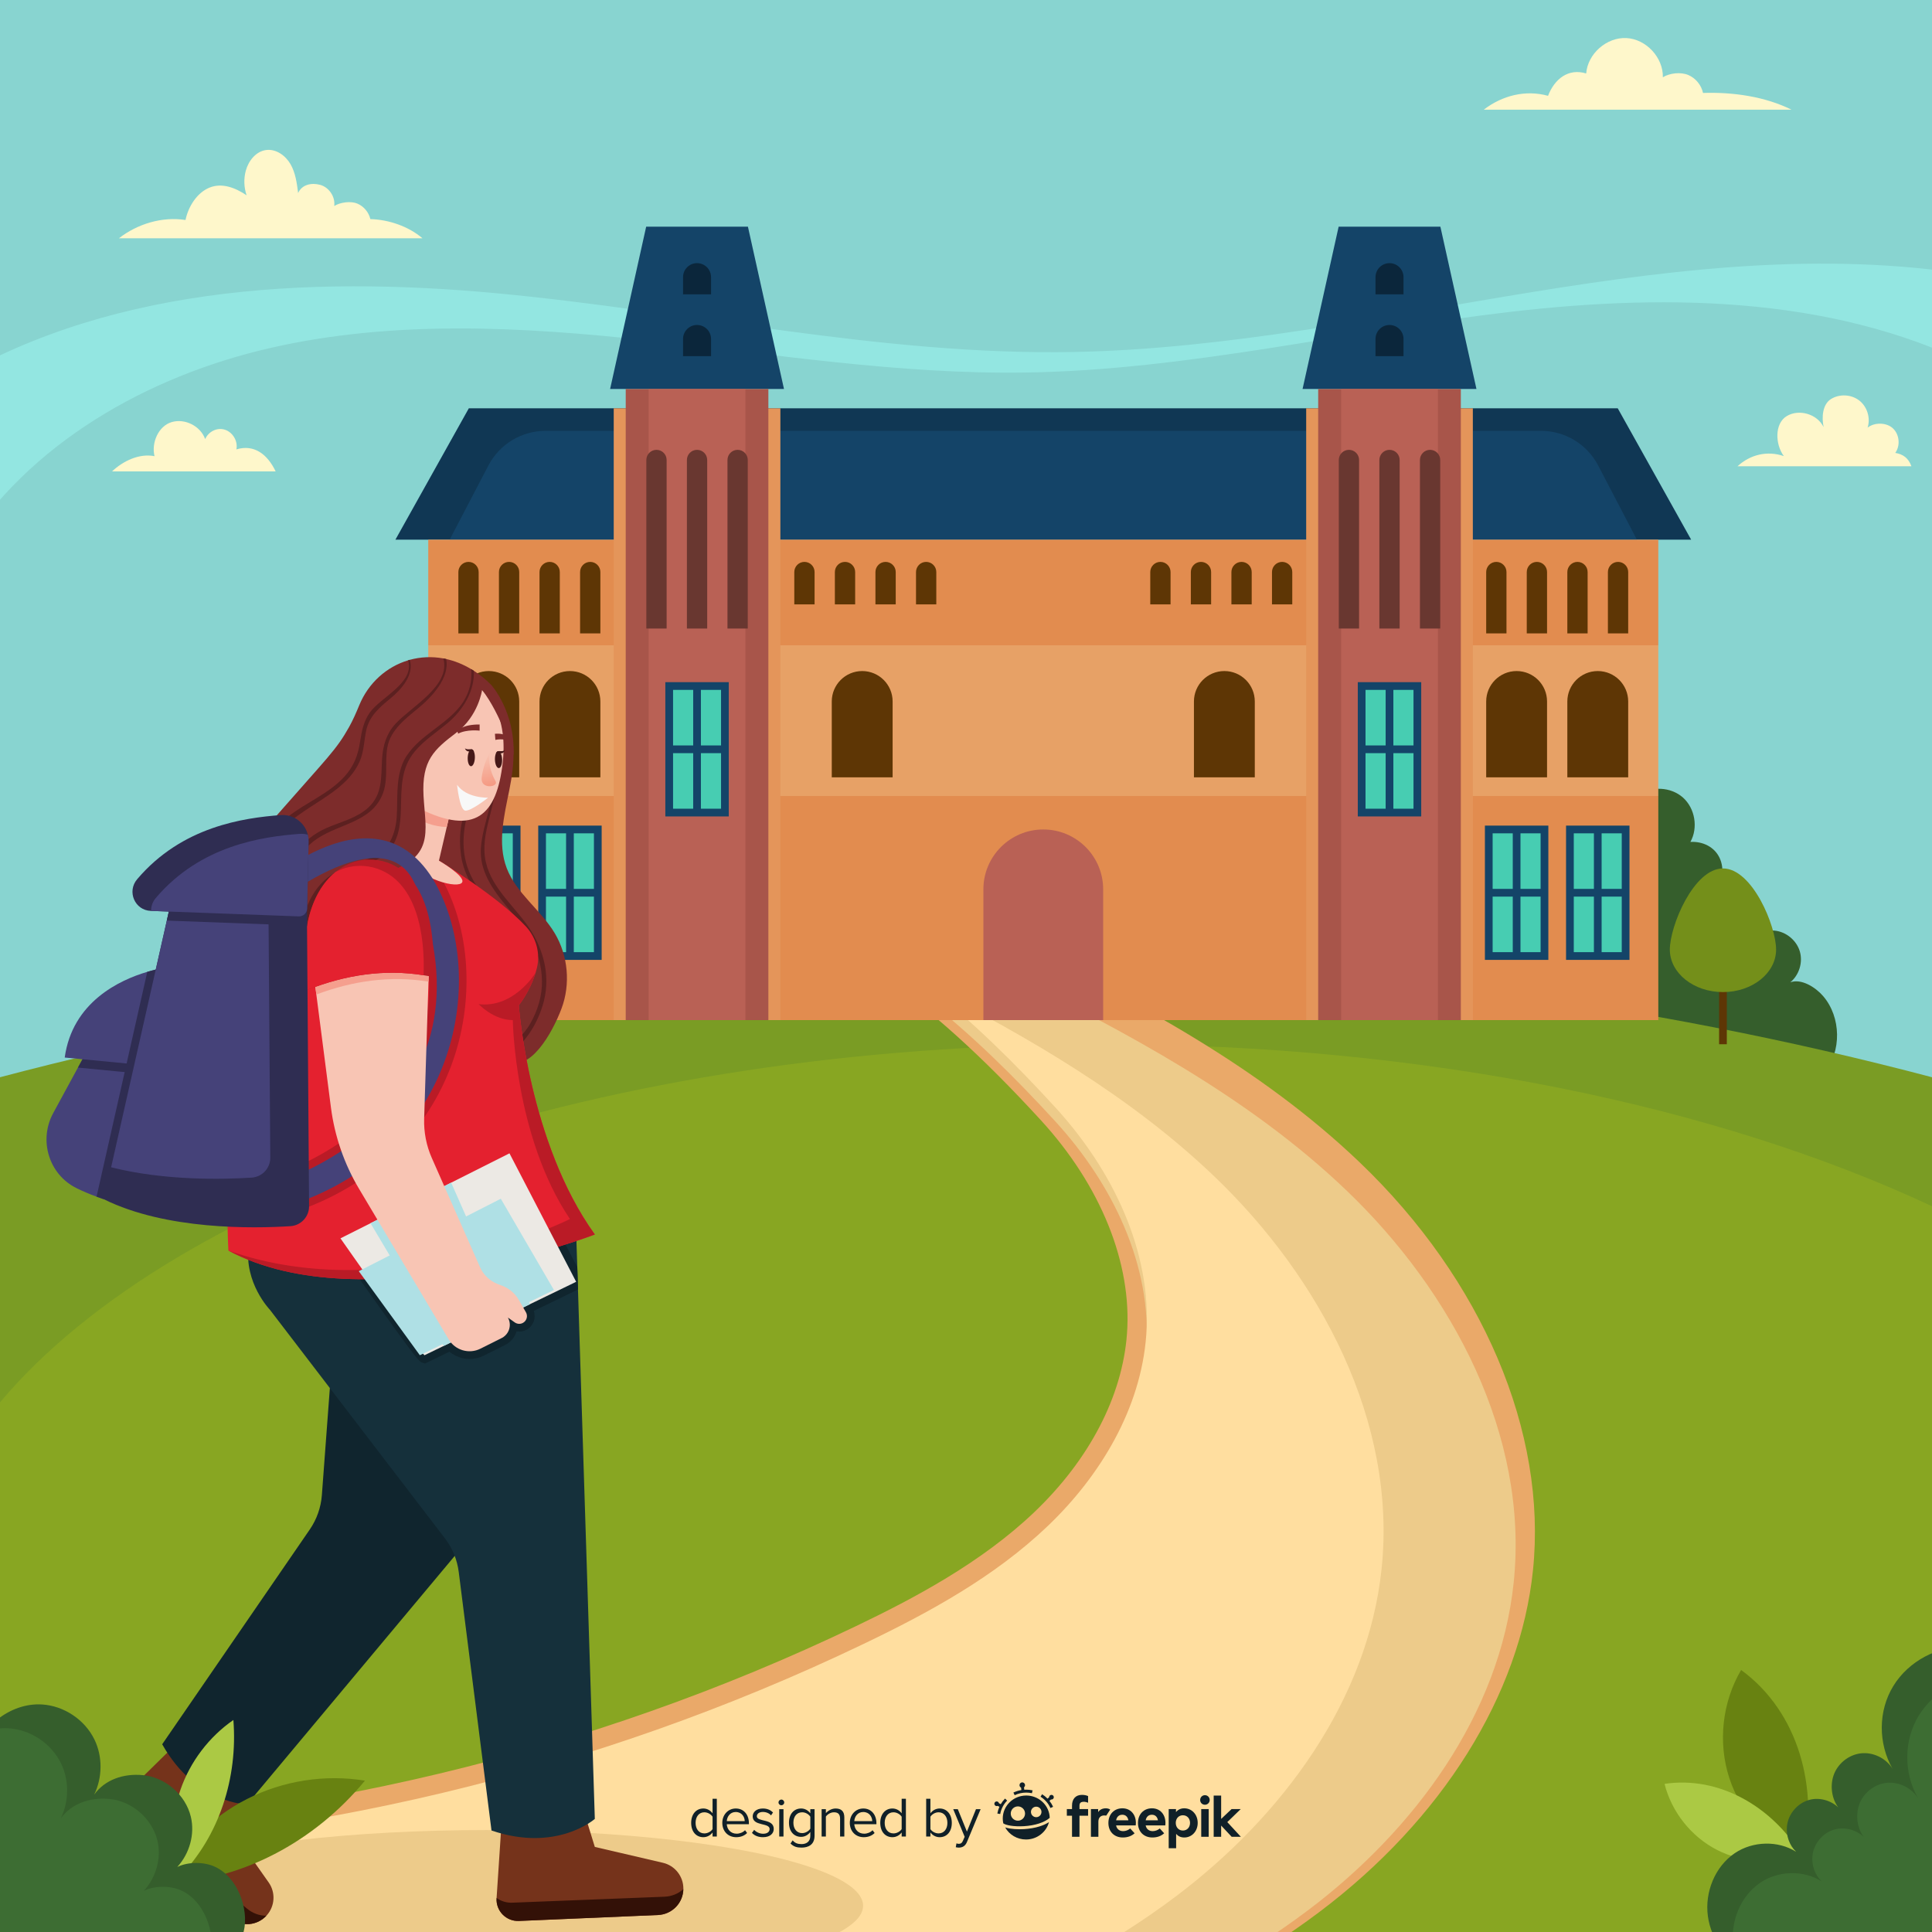 <?xml version="1.0" encoding="utf-8"?>
<!-- Generator: Adobe Illustrator 27.5.0, SVG Export Plug-In . SVG Version: 6.00 Build 0)  -->
<svg version="1.1" xmlns="http://www.w3.org/2000/svg" xmlns:xlink="http://www.w3.org/1999/xlink" x="0px" y="0px"
	 viewBox="0 0 500 500" style="enable-background:new 0 0 500 500;" xml:space="preserve">
<rect x="0" y="0" width="500" height="500" fill="#808080" stroke="none"/>
<g id="BACKGROUND">
</g>
<g id="OBJECTS">
	<g>
		<defs>
			<rect id="SVGID_1_" width="500" height="500"/>
		</defs>
		<clipPath id="SVGID_00000078727059419632643410000002504757291873412226_">
			<use xlink:href="#SVGID_1_"  style="overflow:visible;"/>
		</clipPath>
		<g style="clip-path:url(#SVGID_00000078727059419632643410000002504757291873412226_);">
			<rect style="fill:#88D4D0;" width="500" height="500"/>
			<g>
				<path style="fill:#93E6E1;" d="M-9.852,142.53c17.266-27.793,48.011-45.209,79.909-52.494
					c31.898-7.285,65.144-5.48,97.671-1.932c32.526,3.548,65.013,8.807,97.728,8.308c42.182-0.644,83.579-10.835,125.483-15.711
					c41.904-4.876,86.361-3.95,123.555,15.957V71.919c-78.076-14.329-157.063,17.615-236.428,19.17
					c-50.007,0.98-99.343-10.474-149.141-15.156c-49.797-4.682-102.889-1.774-145.184,24.926
					C-15.387,114.952-14.118,129.069-9.852,142.53z"/>
				<path style="fill:#355E2C;" d="M471.818,257.78c-1.978-2.3-5.637-4.585-8.491-3.559c2.3-1.879,3.312-5.194,2.453-8.037
					c-0.859-2.843-3.537-5.043-6.492-5.334c-3.396-0.334-6.545,0.807-9.401,2.674c2.57-2.055,3.383-6.011,1.831-8.913
					c-1.552-2.902-4.973-4.684-8.109-3.686c2.182-2.318,2.774-5.996,1.43-8.882c-1.344-2.886-4.388-4.331-7.566-4.153
					c2.055-3.664,1.204-8.708-1.939-11.495c-3.143-2.787-8.253-3.028-11.645-0.549v71.867h48.212
					C476.647,272.113,476.522,263.249,471.818,257.78z"/>
				<path style="fill:#355E2C;" d="M111.989,198.503c-3.363-1.729-7.941-0.516-10.008,2.65s-1.335,7.845,1.601,10.229
					c-3.831-1.195-7.88-0.282-10.31,2.912c-2.429,3.194-2.612,7.922-0.437,11.295c-2.159-2.346-5.03-4.014-8.211-4.241
					c-3.181-0.227-6.548,1.239-8.15,3.997c-1.346,2.318-1.135,5.476,0.501,7.53c-3.346-2.675-9.04-2.132-12.202,0.911
					c-3.528,3.395-3.352,9.85,0.356,13.046c-5.449,0.977-10.699,6.08-11.547,11.55c-0.848,5.47,2.096,11.324,6.993,13.905H116
					V197.98C115.162,198.116,112.828,198.368,111.989,198.503z"/>
				<g>
					<path style="fill:#7A9C24;" d="M500,278.79V500H0V278.79c69.87-18.47,147.8-29.44,230.17-30.96
						c6.58-0.13,13.19-0.19,19.83-0.19c3.21,0,6.42,0.01,9.62,0.04C345.76,248.45,427.24,259.56,500,278.79z"/>
					<path style="fill:#88A622;" d="M500,312.17V500H27.74C16.86,492,7.54,483.47,0,474.5V362.92
						c45.74-54.35,156.34-92.67,285.5-92.67C368.89,270.25,444.54,286.23,500,312.17z"/>
					<path style="fill:#EAA969;" d="M-5,505v-31.056l4.885-0.113c76.352-1.763,152.896-20.038,221.354-52.85
						c15.259-7.305,32.707-16.537,46.439-29.639c14.279-13.624,22.797-30.024,23.985-46.179
						c1.333-18.217-6.791-38.357-22.289-55.254c-15.225-16.611-28.585-28.674-42.045-37.965l-12.761-8.808l15.503-0.306
						c6.417-0.126,13.122-0.191,19.929-0.191c3.226,0,6.452,0.01,9.668,0.04l1.149,0.011l1.03,0.512
						c32.716,16.27,64.222,32.92,90.049,57.624c31.772,30.386,48.534,69.847,44.837,105.558
						c-3.328,32.263-23.476,64.495-55.276,88.431c-4.229,3.189-8.683,6.265-13.612,9.402L326.616,505H-5z"/>
					<path style="fill:#EDCB8A;" d="M391.751,409.48c-3.53,34.22-25.82,64.26-53.31,84.95c-4.31,3.25-8.75,6.29-13.29,9.18H-0.009
						v-21.17c77.11-1.78,153.84-20,223.4-53.34c17.11-8.19,34.01-17.44,47.73-30.53c13.73-13.1,24.13-30.52,25.52-49.43
						c1.59-21.73-8.87-42.95-23.59-59c-10.31-11.25-21.34-22.18-33.39-31.67c-3.09-2.44-6.26-4.79-9.5-7.03
						c6.58-0.13,13.19-0.19,19.83-0.19c3.21,0,6.42,0.01,9.62,0.04c31.67,15.75,63.33,32.38,88.82,56.76
						C375.951,334.37,395.671,371.61,391.751,409.48z"/>
					<path style="fill:#FFDE9F;" d="M357.57,405.87c-3.53,34.22-25.82,64.26-53.31,84.95c-4.31,3.25-8.75,6.29-13.29,9.18H0v-21.17
						c77.11-1.78,153.84-20,223.4-53.34c17.11-8.19,34.01-17.44,47.73-30.53c13.73-13.1,24.13-30.52,25.52-49.43
						c1.59-21.73-8.87-42.95-23.59-59c-10.31-11.25-21.34-22.18-33.39-31.67c26.8,13.74,52.92,28.86,74.58,49.58
						C341.77,330.76,361.49,368,357.57,405.87z"/>
					<ellipse style="fill:#EDCB8A;" cx="125.814" cy="493.204" rx="97.561" ry="19.586"/>
				</g>
				<g>
					<g>
						<rect x="91" y="245.5" style="fill:#5E3605;" width="2" height="19.75"/>
					</g>
					<path style="fill:#748F1A;" d="M105.75,240.75c0,6.075-6.156,11-13.75,11s-13.75-4.925-13.75-11s6.156-21,13.75-21
						S105.75,234.675,105.75,240.75z"/>
				</g>
				<g>
					<g>
						<rect x="444.902" y="250.5" style="fill:#5E3605;" width="2" height="19.75"/>
					</g>
					<path style="fill:#748F1A;" d="M459.652,245.75c0,6.075-6.156,11-13.75,11s-13.75-4.925-13.75-11s6.156-21,13.75-21
						S459.652,239.675,459.652,245.75z"/>
				</g>
				<path style="fill:#FEF7CB;" d="M63.823,50.543c-0.699-2.035-0.774-4.279-0.214-6.356c0.692-2.564,2.628-5.014,5.261-5.362
					c2.565-0.34,5.038,1.432,6.324,3.678c1.286,2.246,1.636,4.889,1.961,7.456c0.956-2.18,3.441-2.749,5.734-2.11
					c2.293,0.639,3.921,3.103,3.612,5.463c1.543-0.973,4.264-1.332,5.949-0.635c1.686,0.697,2.993,2.246,3.397,4.025
					c4.735,0.123,9.896,1.876,13.486,4.966H30.771c4.836-3.75,11.192-5.669,17.24-4.736c0.708-3.441,2.94-7.044,6.193-8.372
					C57.456,47.23,60.908,48.581,63.823,50.543z"/>
				<path style="fill:#FEF7CB;" d="M410.503,19.013c0.393-5.099,5.295-9.417,10.403-9.163c5.108,0.254,9.558,5.038,9.442,10.15
					c1.762-1.111,4.657-1.404,6.575-0.591c1.917,0.814,3.388,2.606,3.813,4.645c7.685-0.255,16.018,0.91,22.903,4.333h-79.641
					c4.767-3.684,10.826-5.203,16.631-3.589C402.351,20.35,405.942,17.615,410.503,19.013z"/>
				<path style="fill:#FEF7CB;" d="M494.668,120.667h-45.001c3.325-3.053,7.714-4.082,11.988-2.63
					c-2.237-2.996-2.453-8.415,0.746-10.351c3.199-1.936,7.93-0.525,9.546,2.847c-0.531-2.547-0.291-5.893,1.919-7.267
					c2.209-1.374,5.27-1.21,7.32,0.393c2.05,1.602,2.948,4.533,2.147,7.009c1.814-1.422,4.93-1.372,6.592,0.226
					c1.661,1.598,1.917,4.446,0.567,6.315C492.606,117.55,493.951,118.648,494.668,120.667z"/>
				<path style="fill:#FEF7CB;" d="M71.335,122H29c2.891-2.742,7.079-4.707,10.989-3.945c-0.854-3.472,1.006-7.785,4.431-8.813
					c3.424-1.028,7.475,1.023,8.674,4.392c0.881-1.957,3.086-3.081,5.128-2.419c2.042,0.663,3.39,2.984,2.953,5.086
					C65.817,114.897,69.245,117.623,71.335,122z"/>
				<path style="fill:#688211;" d="M466.56,480.972c-8.89-3.817-15.995-11.588-19.003-20.784
					c-3.008-9.196-1.869-19.663,3.046-27.996C465.555,443.095,470.781,462.955,466.56,480.972z"/>
				<path style="fill:#ABC944;" d="M466.101,479.85c-6.972,2.733-15.112,2.318-21.77-1.11c-6.658-3.428-11.724-9.812-13.549-17.075
					C444.946,459.536,458.626,467.632,466.101,479.85z"/>
				<path style="fill:#355E2C;" d="M509.105,426.193c-7.565-0.346-15.176,3.696-19.126,10.158
					c-3.95,6.462-3.931,14.859-0.174,21.434c-1.679-2.764-5.044-4.401-8.254-4.018c-3.211,0.384-6.095,2.768-7.076,5.849
					c-0.849,2.668-0.421,5.904,1.265,8.133c-1.963-1.846-4.9-2.647-7.511-1.937c-3.03,0.824-5.418,3.621-5.758,6.742
					c-0.271,2.488,0.605,5.024,2.374,6.694c-4.691-2.965-11.216-2.795-15.862,0.335c-5.167,3.481-7.826,10.133-6.986,16.306
					c0.84,6.173,4.933,11.696,10.349,14.775h74.879v-72.611C523.88,431.259,516.67,426.539,509.105,426.193z"/>
				<path style="fill:#3D6D33;" d="M515.703,433.835c-7.565-0.346-15.176,3.696-19.126,10.158
					c-3.95,6.462-3.932,14.859-0.174,21.434c-1.679-2.764-5.044-4.401-8.254-4.018c-3.211,0.384-6.095,2.768-7.076,5.849
					c-0.849,2.668-0.421,5.904,1.265,8.133c-1.963-1.846-4.9-2.647-7.511-1.937c-3.03,0.824-5.418,3.621-5.758,6.742
					c-0.271,2.488,0.605,5.024,2.374,6.694c-4.691-2.965-11.216-2.795-15.862,0.335c-5.167,3.481-7.826,10.133-6.986,16.305
					c0.84,6.173,4.933,11.696,10.349,14.775h74.879v-72.611C530.479,438.9,523.269,434.181,515.703,433.835z"/>
			</g>
			<g>
				<g>
					<polygon style="fill:#103754;" points="437.67,139.67 102.33,139.67 121.33,105.67 418.67,105.67 					"/>
					<path style="fill:#144468;" d="M423.63,139.67H116.37l10.03-19.207c2.877-5.509,8.577-8.963,14.792-8.963h257.617
						c6.215,0,11.915,3.454,14.792,8.963L423.63,139.67z"/>
					<rect x="110.833" y="139.667" style="fill:#E28C4F;" width="318.333" height="27.333"/>
					<rect x="110.833" y="167" style="fill:#E7A166;" width="318.333" height="39"/>
					<rect x="110.833" y="206" style="fill:#E28C4F;" width="318.333" height="58"/>
				</g>
				<g>
					<g>
						<g>
							<path style="fill:#5E3605;" d="M121.25,145.417L121.25,145.417c-1.45,0-2.625,1.175-2.625,2.625v15.875h5.25v-15.875
								C123.875,146.592,122.7,145.417,121.25,145.417z"/>
							<path style="fill:#5E3605;" d="M131.75,145.417L131.75,145.417c-1.45,0-2.625,1.175-2.625,2.625v15.875h5.25v-15.875
								C134.375,146.592,133.2,145.417,131.75,145.417z"/>
							<path style="fill:#5E3605;" d="M142.25,145.417L142.25,145.417c-1.45,0-2.625,1.175-2.625,2.625v15.875h5.25v-15.875
								C144.875,146.592,143.7,145.417,142.25,145.417z"/>
							<path style="fill:#5E3605;" d="M152.75,145.417L152.75,145.417c-1.45,0-2.625,1.175-2.625,2.625v15.875h5.25v-15.875
								C155.375,146.592,154.2,145.417,152.75,145.417z"/>
						</g>
						<g>
							<path style="fill:#5E3605;" d="M387.25,145.417L387.25,145.417c-1.45,0-2.625,1.175-2.625,2.625v15.875h5.25v-15.875
								C389.875,146.592,388.7,145.417,387.25,145.417z"/>
							<path style="fill:#5E3605;" d="M397.75,145.417L397.75,145.417c-1.45,0-2.625,1.175-2.625,2.625v15.875h5.25v-15.875
								C400.375,146.592,399.2,145.417,397.75,145.417z"/>
							<path style="fill:#5E3605;" d="M408.25,145.417L408.25,145.417c-1.45,0-2.625,1.175-2.625,2.625v15.875h5.25v-15.875
								C410.875,146.592,409.7,145.417,408.25,145.417z"/>
							<path style="fill:#5E3605;" d="M418.75,145.417L418.75,145.417c-1.45,0-2.625,1.175-2.625,2.625v15.875h5.25v-15.875
								C421.375,146.592,420.2,145.417,418.75,145.417z"/>
						</g>
					</g>
					<g>
						<g>
							<path style="fill:#5E3605;" d="M208.188,145.417L208.188,145.417c-1.45,0-2.625,1.175-2.625,2.625v8.375h5.25v-8.375
								C210.813,146.592,209.637,145.417,208.188,145.417z"/>
							<path style="fill:#5E3605;" d="M218.688,145.417L218.688,145.417c-1.45,0-2.625,1.175-2.625,2.625v8.375h5.25v-8.375
								C221.313,146.592,220.137,145.417,218.688,145.417z"/>
							<path style="fill:#5E3605;" d="M229.188,145.417L229.188,145.417c-1.45,0-2.625,1.175-2.625,2.625v8.375h5.25v-8.375
								C231.813,146.592,230.637,145.417,229.188,145.417z"/>
							<path style="fill:#5E3605;" d="M239.688,145.417L239.688,145.417c-1.45,0-2.625,1.175-2.625,2.625v8.375h5.25v-8.375
								C242.313,146.592,241.137,145.417,239.688,145.417z"/>
						</g>
						<g>
							<path style="fill:#5E3605;" d="M300.313,145.417L300.313,145.417c-1.45,0-2.625,1.175-2.625,2.625v8.375h5.25v-8.375
								C302.938,146.592,301.762,145.417,300.313,145.417z"/>
							<path style="fill:#5E3605;" d="M310.813,145.417L310.813,145.417c-1.45,0-2.625,1.175-2.625,2.625v8.375h5.25v-8.375
								C313.438,146.592,312.262,145.417,310.813,145.417z"/>
							<path style="fill:#5E3605;" d="M321.313,145.417L321.313,145.417c-1.45,0-2.625,1.175-2.625,2.625v8.375h5.25v-8.375
								C323.938,146.592,322.762,145.417,321.313,145.417z"/>
							<path style="fill:#5E3605;" d="M331.813,145.417L331.813,145.417c-1.45,0-2.625,1.175-2.625,2.625v8.375h5.25v-8.375
								C334.438,146.592,333.262,145.417,331.813,145.417z"/>
						</g>
					</g>
				</g>
				<g>
					<g>
						<g>
							<path style="fill:#5E3605;" d="M126.5,173.667L126.5,173.667c-4.349,0-7.875,3.526-7.875,7.875v19.625h15.75v-19.625
								C134.375,177.192,130.849,173.667,126.5,173.667z"/>
							<path style="fill:#5E3605;" d="M147.5,173.667L147.5,173.667c-4.349,0-7.875,3.526-7.875,7.875v19.625h15.75v-19.625
								C155.375,177.192,151.849,173.667,147.5,173.667z"/>
						</g>
						<g>
							<path style="fill:#5E3605;" d="M392.5,173.667L392.5,173.667c-4.349,0-7.875,3.526-7.875,7.875v19.625h15.75v-19.625
								C400.375,177.192,396.849,173.667,392.5,173.667z"/>
							<path style="fill:#5E3605;" d="M413.5,173.667L413.5,173.667c-4.349,0-7.875,3.526-7.875,7.875v19.625h15.75v-19.625
								C421.375,177.192,417.849,173.667,413.5,173.667z"/>
						</g>
					</g>
					<g>
						<path style="fill:#5E3605;" d="M223.135,173.667L223.135,173.667c-4.349,0-7.875,3.526-7.875,7.875v19.625h15.75v-19.625
							C231.01,177.192,227.485,173.667,223.135,173.667z"/>
						<path style="fill:#5E3605;" d="M316.865,173.667L316.865,173.667c-4.349,0-7.875,3.526-7.875,7.875v19.625h15.75v-19.625
							C324.74,177.192,321.214,173.667,316.865,173.667z"/>
					</g>
				</g>
				<g>
					<g>
						<g>
							<g>
								<polygon style="fill:#144468;" points="202.896,100.667 157.896,100.667 167.229,58.667 193.563,58.667 								"/>
								<g>
									<path style="fill:#0B263B;" d="M180.396,84.104L180.396,84.104c-2.002,0-3.625,1.623-3.625,3.625v4.438h7.25v-4.438
										C184.021,85.727,182.398,84.104,180.396,84.104z"/>
									<path style="fill:#0B263B;" d="M180.396,68.104L180.396,68.104c-2.002,0-3.625,1.623-3.625,3.625v4.438h7.25v-4.438
										C184.021,69.727,182.398,68.104,180.396,68.104z"/>
								</g>
							</g>
							<rect x="158.831" y="105.67" style="fill:#E4955A;" width="43.13" height="158.33"/>
							<rect x="161.938" y="100.667" style="fill:#A8554A;" width="36.917" height="163.333"/>
							<rect x="167.875" y="100.667" style="fill:#B96155;" width="25.042" height="163.333"/>
							<g>
								<path style="fill:#693730;" d="M169.896,116.417L169.896,116.417c-1.45,0-2.625,1.175-2.625,2.625v43.625h5.25v-43.625
									C172.521,117.592,171.346,116.417,169.896,116.417z"/>
								<path style="fill:#693730;" d="M180.396,116.417L180.396,116.417c-1.45,0-2.625,1.175-2.625,2.625v43.625h5.25v-43.625
									C183.021,117.592,181.846,116.417,180.396,116.417z"/>
								<path style="fill:#693730;" d="M190.896,116.417L190.896,116.417c-1.45,0-2.625,1.175-2.625,2.625v43.625h5.25v-43.625
									C193.521,117.592,192.346,116.417,190.896,116.417z"/>
							</g>
						</g>
					</g>
					<g>
						<g>
							<g>
								<polygon style="fill:#144468;" points="382.104,100.667 337.104,100.667 346.438,58.667 372.771,58.667 								"/>
								<g>
									<path style="fill:#0B263B;" d="M359.604,84.104L359.604,84.104c-2.002,0-3.625,1.623-3.625,3.625v4.438h7.25v-4.438
										C363.229,85.727,361.606,84.104,359.604,84.104z"/>
									<path style="fill:#0B263B;" d="M359.604,68.104L359.604,68.104c-2.002,0-3.625,1.623-3.625,3.625v4.438h7.25v-4.438
										C363.229,69.727,361.606,68.104,359.604,68.104z"/>
								</g>
							</g>
							<rect x="338.04" y="105.67" style="fill:#E4955A;" width="43.13" height="158.33"/>
							<rect x="341.146" y="100.667" style="fill:#A8554A;" width="36.917" height="163.333"/>
							<rect x="347.083" y="100.667" style="fill:#B96155;" width="25.042" height="163.333"/>
							<g>
								<path style="fill:#693730;" d="M349.104,116.417L349.104,116.417c-1.45,0-2.625,1.175-2.625,2.625v43.625h5.25v-43.625
									C351.729,117.592,350.554,116.417,349.104,116.417z"/>
								<path style="fill:#693730;" d="M359.604,116.417L359.604,116.417c-1.45,0-2.625,1.175-2.625,2.625v43.625h5.25v-43.625
									C362.229,117.592,361.054,116.417,359.604,116.417z"/>
								<path style="fill:#693730;" d="M370.104,116.417L370.104,116.417c-1.45,0-2.625,1.175-2.625,2.625v43.625h5.25v-43.625
									C372.729,117.592,371.554,116.417,370.104,116.417z"/>
							</g>
						</g>
					</g>
				</g>
				<path style="fill:#B96155;" d="M270,214.667L270,214.667c-8.56,0-15.5,6.939-15.5,15.5V264h31v-33.833
					C285.5,221.606,278.56,214.667,270,214.667z"/>
				<g>
					<rect x="118.291" y="213.667" style="fill:#144468;" width="16.417" height="34.75"/>
					<rect x="120.291" y="232.042" style="fill:#47CDB2;" width="5.208" height="14.375"/>
					<rect x="127.5" y="232.042" style="fill:#47CDB2;" width="5.208" height="14.375"/>
					<rect x="127.5" y="215.667" style="fill:#47CDB2;" width="5.208" height="14.375"/>
					<rect x="120.291" y="215.667" style="fill:#47CDB2;" width="5.208" height="14.375"/>
					<rect x="139.292" y="213.667" style="fill:#144468;" width="16.417" height="34.75"/>
					<rect x="141.292" y="232.042" style="fill:#47CDB2;" width="5.208" height="14.375"/>
					<rect x="148.5" y="232.042" style="fill:#47CDB2;" width="5.208" height="14.375"/>
					<rect x="148.5" y="215.667" style="fill:#47CDB2;" width="5.208" height="14.375"/>
					<rect x="141.292" y="215.667" style="fill:#47CDB2;" width="5.208" height="14.375"/>
					<rect x="384.292" y="213.667" style="fill:#144468;" width="16.417" height="34.75"/>
					<rect x="386.292" y="232.042" style="fill:#47CDB2;" width="5.209" height="14.375"/>
					<rect x="393.5" y="232.042" style="fill:#47CDB2;" width="5.208" height="14.375"/>
					<rect x="393.5" y="215.667" style="fill:#47CDB2;" width="5.208" height="14.375"/>
					<rect x="386.292" y="215.667" style="fill:#47CDB2;" width="5.209" height="14.375"/>
					<rect x="405.292" y="213.667" style="fill:#144468;" width="16.417" height="34.75"/>
					<rect x="414.5" y="215.667" style="fill:#47CDB2;" width="5.208" height="14.375"/>
					<rect x="407.292" y="215.667" style="fill:#47CDB2;" width="5.209" height="14.375"/>
					<rect x="407.292" y="232.042" style="fill:#47CDB2;" width="5.209" height="14.375"/>
					<rect x="414.5" y="232.042" style="fill:#47CDB2;" width="5.208" height="14.375"/>
					<rect x="172.188" y="176.542" style="fill:#144468;" width="16.417" height="34.75"/>
					<rect x="174.188" y="194.917" style="fill:#47CDB2;" width="5.208" height="14.375"/>
					<rect x="181.396" y="194.917" style="fill:#47CDB2;" width="5.208" height="14.375"/>
					<rect x="181.396" y="178.542" style="fill:#47CDB2;" width="5.208" height="14.375"/>
					<rect x="174.188" y="178.542" style="fill:#47CDB2;" width="5.208" height="14.375"/>
					<rect x="351.396" y="176.542" style="fill:#144468;" width="16.416" height="34.75"/>
					<rect x="353.396" y="194.917" style="fill:#47CDB2;" width="5.208" height="14.375"/>
					<rect x="360.604" y="194.917" style="fill:#47CDB2;" width="5.208" height="14.375"/>
					<rect x="360.604" y="178.542" style="fill:#47CDB2;" width="5.208" height="14.375"/>
					<rect x="353.396" y="178.542" style="fill:#47CDB2;" width="5.208" height="14.375"/>
				</g>
			</g>
			<g>
				<path style="fill:#75331B;" d="M63.462,462.868l-4.353,9.516l10.421,14.788c1.835,2.604,1.633,6.129-0.486,8.507l0,0
					c-2.442,2.74-6.61,3.069-9.452,0.746l-27.897-22.806c-2.561-2.093-2.737-5.947-0.378-8.265l14.473-14.221L63.462,462.868z"/>
				<path style="fill:#75331B;" d="M150.856,467.982l3.083,10l17.619,4.104c3.102,0.723,5.298,3.488,5.298,6.674l0,0
					c0,3.671-2.892,6.689-6.559,6.846l-36,1.54c-3.304,0.141-6-2.618-5.781-5.918l1.341-20.246L150.856,467.982z"/>
				<path style="fill:#10252E;" d="M127.693,383.877c-3.878-6.863-8.015-13.605-12.695-19.955
					c-7.884-10.698-18.122-18.312-27.98-26.823l-3.719,49.831c-0.238,3.195-1.32,6.269-3.134,8.909l-38.189,55.576
					c8.745,15.499,21.958,15.556,21.958,15.556l66.152-79.141C129.262,386.53,128.452,385.221,127.693,383.877z"/>
				<g>
					<path style="fill:#15303B;" d="M153.94,470.73c0,0-9.9,8.75-26.74,3l-8.48-66.9c-0.4-3.17-1.64-6.19-3.59-8.73l-45.27-59.12
						c0,0-6.75-7-5.5-16.5l22.07-0.91l58.41-2.41l4.27-0.18l0.29,8.96l0.18,5.78L153.94,470.73z"/>
					<path style="fill:#10252E;" d="M138.14,339.27c0.63,1.76-0.06,3.79-1.73,4.78c-0.64,0.37-1.33,0.56-2.03,0.56
						c-0.23,0-0.46-0.02-0.69-0.06c-0.46,1.51-1.53,2.81-2.97,3.53l-5.5,2.75c-1.14,0.57-2.42,0.87-3.69,0.87
						c-1.93,0-3.76-0.69-5.22-1.87l-6.31,3.05l-0.77-0.25c-0.8-0.27-1.38-0.46-22.76-31l-0.04-0.06l58.41-2.41l4.56,8.78l0.18,5.78
						L138.14,339.27z"/>
					<g>
						<path style="fill:#331107;" d="M176.846,488.912c-0.03,1.78-0.74,3.39-1.89,4.59c-1.19,1.23-2.83,2.02-4.66,2.1l-36,1.54
							c-3.3,0.15-6-2.61-5.78-5.91v-0.04c1.1,0.81,2.53,1.28,4.07,1.22l39.35-1.54C173.856,490.792,175.576,490.072,176.846,488.912
							z"/>
					</g>
				</g>
				<g>
					<g>
						<path style="fill:#331107;" d="M68.935,495.786c-1.207,1.309-2.808,2.038-4.465,2.168c-1.707,0.126-3.457-0.375-4.876-1.533
							l-27.897-22.806c-2.563-2.084-2.742-5.941-0.382-8.258l0.027-0.03c0.282,1.337,1.037,2.639,2.226,3.619l30.398,25.035
							C65.452,495.199,67.215,495.806,68.935,495.786z"/>
					</g>
				</g>
				<path style="fill:#454279;" d="M39.11,270.86l-0.27,2.88l-0.2,2.05l-2.24,23.28l-9.51,11.3c-0.66-0.22-1.29-0.44-1.9-0.67
					c-1.93-0.71-3.66-1.45-5.19-2.21c-7.16-3.53-9.84-12.4-6.03-19.42l6.4-11.78l1.18-2.16l2.12-3.9l10.33,0.42L39.11,270.86z"/>
				<polygon style="fill:#2F2D52;" points="39.11,270.86 38.84,273.74 38.18,278.02 37.33,277.93 31.46,277.38 20.17,276.29 
					21.35,274.13 23.47,270.23 33.8,270.65 				"/>
				<path style="fill:#454279;" d="M43.4,250.34l-3.9,25.53l-0.86-0.08l-5.87-0.56l-11.42-1.1l-4.6-0.44
					c1.99-14.38,14.19-20.06,21.37-22.18C41.23,250.59,43.4,250.34,43.4,250.34z"/>
				<path style="fill:#7D2C2B;" d="M129.893,184.516c4.019,5.559,3.283,13.156,1.929,19.881c-1.354,6.725-3.125,13.859-0.687,20.271
					c2.492,6.554,8.835,10.827,12.431,16.846c3.464,5.798,4.127,13.188,1.75,19.51s-8.236,16.745-14.172,13.522
					c-1.038-0.564-23.476-49.721-23.476-49.721l17.437-40.309H129.893z"/>
				<g>
					<path style="fill:#5C2020;" d="M136.106,238.946c-4.343-5.848-10.454-10.818-10.737-18.645
						c-0.27-7.482,4.386-14.277,2.438-21.822c-0.076-0.294-0.516-0.169-0.452,0.125c1.536,7.109-2.446,13.905-2.902,20.916
						c-0.384,5.904,3.068,10.722,6.649,15.04c4.884,5.888,9.05,11.324,9.162,19.346c0.054,3.877-1.125,7.645-3.027,10.987
						c-1.954,3.432-4.823,5.416-7.676,7.974c-0.282,0.253,0.014,0.809,0.384,0.66c5.634-2.276,9.445-8.945,10.839-14.557
						C142.547,251.876,140.358,244.672,136.106,238.946z"/>
					<path style="fill:#5C2020;" d="M130.218,240.657c-2.01-5.124-6.033-9.16-8.387-14.115c-2.847-5.992-2.14-12.661,0.09-18.691
						c0.098-0.266-0.316-0.429-0.45-0.19c-2.352,4.203-2.818,9.078-2.142,13.787c0.762,5.31,3.892,9.632,6.774,13.988
						c3.1,4.686,4.89,9.509,4.637,15.183c-0.124,2.769-0.877,5.504-1.973,8.037c-1.074,2.481-2.857,4.321-4.319,6.532
						c-0.241,0.364,0.247,0.879,0.615,0.615c3.467-2.492,5.372-7.472,6.276-11.482C132.361,249.781,131.91,244.972,130.218,240.657z
						"/>
				</g>
				<path style="fill:#E4212F;" d="M153.94,319.48c0,0-59.5,23-94.83,4.17c0,0-3.89-64.83,18.56-91.89
					c6.49-7.83,15.18-12.49,26.79-11.54c2.16,0.29,3.88,0.65,5.21,1.01c2.85,0.77,3.94,1.5,3.94,1.5s15.42,9.36,22.52,17.07
					c2.64,2.88,3.74,6.88,2.83,10.68c-0.1,0.43-0.22,0.86-0.35,1.27c0,0,0,0.01-0.01,0.02c-1.48,4.89-4.33,8.38-4.33,8.38
					S136.77,295.65,153.94,319.48z"/>
				<path style="fill:#BA1B26;" d="M153.94,319.48c0,0-59.5,23-94.83,4.17c42.49,14.96,88.39-8.17,88.39-8.17
					C133.14,294.12,132.71,264,132.71,264c-5.01,0-8.83-4.13-8.83-4.13c8.92,1.07,14.4-7.59,14.72-8.1
					c-1.48,4.89-4.33,8.38-4.33,8.38S136.77,295.65,153.94,319.48z"/>
				<path style="fill:#BA1B26;" d="M116.63,276.17c-7.02,18.41-22.19,31.99-42.69,38.23l-2.31,0.7l-1.19-10.78l1.57-0.5
					c0.25-0.07,24.73-7.95,34.75-29.1c6.08-12.85,5.68-28.01-1.18-45.07c-1.63-3.74-4.41-5.59-8.47-5.59c-6,0-13.44,3.83-19.44,7.7
					c6.49-7.83,15.18-12.49,26.79-11.54c2.16,0.29,3.88,0.65,5.21,1.01c1.43,1.44,2.76,3.14,3.98,5.07
					C121.87,239.84,123.04,259.4,116.63,276.17z"/>
				<path style="fill:#ECE9E4;" d="M149.11,331.73l-11.91,5.77l-22.36,10.82l-4.98,2.41c-0.75-0.25-21.75-30.25-21.75-30.25
					l7.78-3.91l20.87-10.5l15.09-7.59L149.11,331.73z"/>
				<polygon style="fill:#AFE0E5;" points="92.856,328.982 129.606,310.232 143.356,333.851 108.658,350.732 				"/>
				<path style="fill:#F8C5B4;" d="M119.601,228.354c-0.89,1.66-10.5-0.37-15.37-7l2.09-10.54l1.53-7.71l9.5,3.5l-1.73,7.44
					l-2.02,8.69C113.601,222.734,120.481,226.734,119.601,228.354z"/>
				<path style="fill:#F59F8E;" d="M117.351,206.604l-1.73,7.44c-3.29-0.11-6.53-1.25-9.3-3.23l1.53-7.71L117.351,206.604z"/>
				<path style="fill:#F8C5B4;" d="M124.761,178.57c0,0,6.879,5.08,5.343,18.773c-1.536,13.693-7.203,18.993-21.446,11.949
					l-0.989-17.017l9.682-13.733L124.761,178.57z"/>
				<path style="fill:#7D2C2B;" d="M132.9,195.47c0,0-3.4-10.96-8.14-16.9c0,0-0.9,6.66-6.65,11.04c-5.75,4.37-9,7.12-8.5,16.37
					s3.22,16.5-11.14,20.13c-6.34,1.7-13.03,6.79-18.52,11.93c-0.52,0.48-1.04,0.97-1.54,1.46c-6.13,5.98-10.43,11.61-10.43,11.61
					s-11-23.38,4-40.5c12.78-14.6,15.03-16.49,18.36-22.45c1.01-1.81,1.84-3.72,2.63-5.64c2.38-5.79,7.08-9.96,12.65-11.63
					c0.14-0.05,0.29-0.09,0.43-0.13c2.75-0.75,5.7-0.91,8.69-0.36c0.24,0.04,0.48,0.09,0.72,0.15c2.17,0.48,4.35,1.34,6.48,2.62
					c0.23,0.13,0.46,0.27,0.69,0.43c1.54,0.98,3.04,2.19,4.48,3.63C127.11,177.23,133.37,184.09,132.9,195.47z"/>
				<g>
					<path style="fill:#5C2020;" d="M115.82,187.14c-2.85,2.38-6.12,4.49-8.51,7.38c-3.6,4.35-3.41,9.39-3.55,14.74
						c-0.09,3.79-0.51,8.23-3.33,11.07c-2.76,2.79-6.44,3.58-9.97,4.95c-5.84,2.28-9.48,7.15-10.51,12.76
						c-0.51,2.76-0.39,5.7,0.4,8.6c0.12,0.43-0.54,0.74-0.73,0.31c-1.05-2.32-1.42-4.89-1.21-7.45c0.34-4.41,2.38-8.76,5.59-11.69
						c2.83-2.58,6.11-3.66,9.65-4.91c2.5-0.89,5.4-2.02,6.88-4.39c1.32-2.1,1.95-4.48,2.13-6.94c0.32-4.63-0.26-9.29,1.43-13.72
						c1.18-3.1,3.81-5.59,6.36-7.6c2.92-2.32,6.2-4.44,8.55-7.39c2.34-2.94,3.24-6.29,2.94-9.69c0.23,0.13,0.46,0.27,0.69,0.43
						C122.88,178.71,119.93,183.71,115.82,187.14z"/>
					<path style="fill:#5C2020;" d="M108.17,183.34c-3.25,2.66-7.1,5.61-7.91,10c-0.71,3.87,0.25,8.16-1.13,11.9
						c-2.96,8.05-12.45,7.89-18.3,12.74c-2.97,2.46-5.38,5.66-6.64,9.33c-1.27,3.69-1.21,7.07-1.03,10.89
						c0.03,0.59-0.83,0.66-1,0.13c-1.85-5.82,0.64-13.19,4.33-17.78c2.18-2.71,4.86-4.9,8.07-6.29c3.59-1.56,7.86-2.55,10.79-5.29
						c3.74-3.49,3.24-7.93,3.53-12.59c0.22-3.37,1.08-6.42,3.39-8.98c4.13-4.55,14.42-9.87,12.47-17c0.24,0.04,0.48,0.09,0.72,0.15
						C116.48,175.39,111.72,180.43,108.17,183.34z"/>
					<path style="fill:#5C2020;" d="M101.12,180.69c-2.86,2.34-5.6,4.64-6.37,8.46c-0.53,2.63-0.59,5.48-1.69,7.96
						c-5.18,11.66-24.3,12.72-23.57,27.52c0.02,0.52-0.76,0.61-0.89,0.12c-1.43-5.04,2.05-10.28,5.85-13.32
						c4.72-3.76,10.77-6.03,14.82-10.59c2.31-2.6,3.38-5.4,3.9-8.8c0.43-2.75,0.9-5.31,2.53-7.62c2.83-4.02,11.67-7.69,9.92-13.53
						c0.14-0.05,0.29-0.09,0.43-0.13C107.24,174.52,104,178.32,101.12,180.69z"/>
				</g>
				<path style="fill:#454279;" d="M65.606,231.482c0,0,30.202-29.725,46.351-4.113c14.649,24.113,7.399,71.113-38.601,85.113
					l-0.75-6.75c0,0,58.412-18.211,34.831-76.826c-8.581-19.674-41.831,9.326-41.831,9.326V231.482z"/>
				<path style="fill:#AFE0E5;" d="M137.2,337.5l-22.36,10.82c-0.15-0.21-0.3-0.44-0.44-0.67l-18.51-31.08l20.87-10.5l9.3,21.06
					c0.66,1.51,1.92,2.71,3.45,3.3l1.29,0.5c2.16,0.85,3.98,2.41,5.16,4.41L137.2,337.5z"/>
				<path style="fill:#F8C5B4;" d="M135.39,342.33c-0.31,0.18-0.66,0.28-1.01,0.28c-0.41,0-0.82-0.13-1.16-0.37l-1.78-1.26
					c0.34,0.6,0.5,1.25,0.5,1.89c0,1.39-0.77,2.75-2.11,3.42l-5.5,2.75c-2.94,1.47-6.53,0.42-8.21-2.41l-23.21-38.98
					c-3.83-6.43-6.3-13.58-7.26-21.01l-3.78-29.26l-0.93-7.23l22.33-6l7.67,8.47l-0.05,1.43l-1.12,35.45
					c-0.11,3.5,0.57,6.98,1.98,10.18l12.48,28.26c0.88,2,2.52,3.57,4.56,4.36l1.29,0.5c1.74,0.68,3.2,1.93,4.15,3.55l1.87,3.24
					C136.66,340.55,136.34,341.77,135.39,342.33z"/>
				<path style="fill:#F59F8E;" d="M110.94,252.62l-0.05,1.43c-0.03-0.01-0.06-0.02-0.09-0.02c-9.75-1.56-19.38-0.23-28.93,3.35
					l-0.93-7.23l22.33-6L110.94,252.62z"/>
				<path style="fill:#BA1B26;" d="M111.96,252.82c-0.78-0.16-1.56-0.31-2.34-0.43c-10.12-1.62-20.11-0.13-30.01,3.76
					c-2.33-13.84,0.56-25.06,7.19-30.45c1.14-0.92,2.4-1.68,3.75-2.24c3.03-1.26,6.48-1.35,9.58-0.28
					C114.62,228.19,111.96,252.82,111.96,252.82z"/>
				<path style="fill:#E4212F;" d="M109.62,252.39c-10.12-1.62-20.11-0.13-30.01,3.76c-2.33-13.84,0.56-25.06,7.19-30.45
					c0.41-0.22,0.83-0.42,1.27-0.6c3.03-1.26,6.48-1.35,9.58-0.28C109.58,228.95,109.88,246.37,109.62,252.39z"/>
				<path style="fill:#2F2D52;" d="M43.4,250.34l-3.9,25.53l-0.86-0.08l-2.24,23.28l-9.51,11.3c-0.66-0.22-1.29-0.44-1.9-0.67
					l7.78-34.47l1.03-4.58l4.32-19.14C41.23,250.59,43.4,250.34,43.4,250.34z"/>
				<path style="fill:#2F2D52;" d="M79.99,312.15c0.02,2.73-2.09,5-4.82,5.18c-9.76,0.63-32.21,1-48.28-6.96l1.87-8.28l14.41-63.84
					l3.43-15.21l22.77-3.33l9.94-1.46l0.15,21.34L79.99,312.15z"/>
				<path style="fill:#454279;" d="M69.95,299.59c0.02,2.73-2.09,5-4.82,5.18c-7.51,0.48-22.52,0.82-36.37-2.68l14.41-63.84
					l3.43-15.21l22.77-3.33l0.05,7.32L69.95,299.59z"/>
				<path style="fill:#2F2D52;" d="M79.87,217.8l-0.38,17.31c-0.02,1.17-1,2.09-2.16,2.05l-38.22-1.42h-0.07
					c-4.16-0.15-6.24-5.02-3.55-8.19c11.61-13.69,27.56-15.87,37.14-16.61c3.35-0.25,6.27,1.98,7.03,5.07
					C79.81,216.58,79.88,217.18,79.87,217.8z"/>
				<polygon style="fill:#2F2D52;" points="79.46,239.59 79.36,239.59 43.17,238.25 46.6,223.04 79.31,218.25 				"/>
				<path style="fill:#454279;" d="M79.87,217.8l-0.38,17.31c-0.02,1.17-1,2.09-2.16,2.05l-38.22-1.42
					c-0.03-1.14,0.35-2.32,1.2-3.33c11.61-13.68,27.57-15.86,37.15-16.6c0.76-0.06,1.51,0.01,2.2,0.2
					C79.81,216.58,79.88,217.18,79.87,217.8z"/>
				<g>
					
						<linearGradient id="SVGID_00000128471404971268755580000010870407580659627951_" gradientUnits="userSpaceOnUse" x1="144.902" y1="195.015" x2="143.102" y2="203.502" gradientTransform="matrix(-1 0 0 1 269.975 0)">
						<stop  offset="0" style="stop-color:#F8C5B4"/>
						<stop  offset="0.995" style="stop-color:#F59982"/>
					</linearGradient>
					<path style="fill:url(#SVGID_00000128471404971268755580000010870407580659627951_);" d="M128.356,202.526
						c0.011,0.438-0.456,0.725-0.877,0.842c-0.973,0.269-2.202,0.028-2.649-0.878c-0.257-0.521-0.199-1.137-0.109-1.71
						c0.341-2.177,1.068-4.293,2.137-6.219c-0.577,2.508,0.047,5.187,1.301,7.434C128.252,202.161,128.351,202.335,128.356,202.526z
						"/>
					<path style="fill:#F8F8F8;" d="M126.312,206.442c0,0-5.564,0.189-8.02-3.337c0,0,0.63,6.423,2.078,6.675
						C121.818,210.031,126.312,206.442,126.312,206.442z"/>
					<path style="fill:#7D2C2B;" d="M124.124,187.499v1.591c0,0-3.361-0.404-5.559,0.783l-0.24-0.783
						C118.325,189.089,119.764,187.45,124.124,187.499z"/>
					<path style="fill:#7D2C2B;" d="M128.086,189.903l0.117,1.586c0,0,2.243-0.57,3.816,0.505l0.105-0.793
						C132.123,191.201,131.03,189.638,128.086,189.903z"/>
				</g>
				<g>
					<path style="fill:#451818;" d="M122.895,196.141c-0.044,1.209-0.495,2.174-1.007,2.156c-0.512-0.019-0.892-1.014-0.848-2.223
						c0.044-1.209,0.495-2.174,1.007-2.156C122.56,193.937,122.939,194.932,122.895,196.141z"/>
					<path style="fill:#451818;" d="M120.31,193.59c0,0,0.092,0.327,0.914,0.327c0.823,0,1.103-0.174,1.446,0.643
						c0,0-0.301-0.246-0.703-0.149C121.566,194.508,120.6,194.677,120.31,193.59z"/>
				</g>
				<g>
					<path style="fill:#451818;" d="M128.089,196.626c0.044,1.209,0.495,2.174,1.007,2.156c0.512-0.019,0.892-1.014,0.848-2.223
						c-0.044-1.209-0.495-2.174-1.007-2.156C128.425,194.421,128.045,195.417,128.089,196.626z"/>
					<path style="fill:#451818;" d="M130.674,194.075c0,0-0.092,0.327-0.914,0.327c-0.823,0-1.103-0.174-1.446,0.643
						c0,0,0.301-0.246,0.703-0.149C129.419,194.993,130.384,195.162,130.674,194.075z"/>
				</g>
			</g>
			<path style="fill:#688211;" d="M42.109,487.424c4.73-9.338,12.491-17.109,21.823-21.85c9.332-4.741,20.184-6.429,30.515-4.744
				C81.519,476.532,62.442,486.92,42.109,487.424z"/>
			<path style="fill:#ABC944;" d="M46.317,485.843c-2.261-7.34-2.123-15.399,0.387-22.658c2.511-7.259,7.381-13.68,13.694-18.055
				C61.575,460.009,56.796,475.215,46.317,485.843z"/>
			<path style="fill:#355E2C;" d="M62.885,492.738c-1.032-4.033-3.507-7.888-7.285-9.636c-2.741-1.268-6.827-1.334-9.718,0.064
				c3.153-3.432,4.601-8.451,3.504-13.003c-1.368-5.676-6.588-10.205-12.4-10.76c-5.023-0.479-9.84,1.164-12.616,5.049
				c2.148-4.418,2.225-9.835,0.071-14.263c-2.491-5.121-7.86-8.718-13.544-9.073c-8.449-0.528-16.382,6.171-18.506,14.365v51.036
				H54.4c3.161,0.49,6.354-1.577,7.826-4.418C63.698,499.259,63.678,495.837,62.885,492.738z"/>
			<path style="fill:#3D6D33;" d="M54.235,498.905c-1.032-4.033-3.507-7.888-7.285-9.636c-2.741-1.268-6.827-1.334-9.718,0.064
				c3.153-3.432,4.601-8.451,3.504-13.003c-1.368-5.676-6.588-10.205-12.4-10.76c-5.023-0.479-9.84,1.164-12.616,5.049
				c2.148-4.418,2.225-9.834,0.071-14.263c-2.491-5.121-7.86-8.718-13.544-9.073c-8.449-0.528-16.382,6.171-18.506,14.366v51.036
				h62.01c3.162,0.49,6.354-1.577,7.826-4.418C55.048,505.427,55.028,502.005,54.235,498.905z"/>
		</g>
	</g>
</g>
<g id="DESIGNED_BY_FREEPIK">
	<g>
		<g id="XMLID_57_">
			<g id="XMLID_76_">
				<path id="XMLID_84_" style="fill:#102028;" d="M260.104,465.465c-0.432,0.443-0.803,0.931-1.108,1.453l-0.465-0.241
					c-0.067-0.298-0.349-0.503-0.659-0.466c-0.331,0.039-0.568,0.339-0.529,0.67s0.339,0.568,0.67,0.529
					c0.065-0.008,0.127-0.026,0.184-0.052l0.451,0.234c-0.251,0.554-0.433,1.139-0.539,1.744l0.746,0.132
					c0.23-1.306,0.85-2.507,1.792-3.473L260.104,465.465z"/>
				<path id="XMLID_83_" style="fill:#102028;" d="M265.592,463.163c-0.171,0-0.341,0.006-0.51,0.017l-0.074-0.626
					c0.188-0.149,0.296-0.389,0.266-0.645c-0.046-0.393-0.402-0.674-0.795-0.628s-0.674,0.402-0.628,0.795
					c0.03,0.254,0.189,0.461,0.405,0.564l0.073,0.624c-0.714,0.116-1.403,0.332-2.06,0.646l0.327,0.684
					c0.934-0.447,1.942-0.673,2.995-0.673c0.496,0,0.993,0.053,1.475,0.158l0.161-0.741
					C266.693,463.222,266.142,463.163,265.592,463.163z"/>
				<path id="XMLID_82_" style="fill:#102028;" d="M272.194,465.711c0.331-0.04,0.566-0.341,0.525-0.672
					c-0.04-0.331-0.341-0.566-0.672-0.526c-0.309,0.038-0.535,0.304-0.53,0.609l-0.416,0.363c-0.418-0.43-0.89-0.813-1.408-1.139
					l-0.404,0.641c1.134,0.715,2.021,1.726,2.563,2.925l0.69-0.313c-0.251-0.554-0.568-1.072-0.942-1.545l0.402-0.351
					C272.065,465.716,272.129,465.719,272.194,465.711z"/>
				<path id="XMLID_81_" style="fill:#102028;" d="M265.044,473.372c-0.386,0.023-0.775,0.035-1.157,0.035
					c-0.88,0-1.733-0.061-2.478-0.179c-0.39-0.062-0.846-0.155-1.27-0.292c1.046,1.861,3.069,3.125,5.388,3.125
					c2.855,0,5.262-1.916,5.95-4.504c-0.682,0.449-1.505,0.825-2.459,1.123C267.839,473.047,266.464,473.286,265.044,473.372z"/>
				<path id="XMLID_77_" style="fill:#102028;" d="M265.592,464.68c-3.352,0-6.08,2.666-6.08,5.943c0,0.426,0.046,0.849,0.137,1.261
					c0.674,0.483,2.706,0.89,5.348,0.731c2.879-0.173,5.297-0.957,6.672-2.159c-0.005-0.195-0.021-0.39-0.045-0.582
					C271.244,466.913,268.65,464.68,265.592,464.68z M263.432,471.194c-1.02,0-1.85-0.83-1.85-1.85c0-1.02,0.83-1.85,1.85-1.85
					c1.02,0,1.85,0.83,1.85,1.85C265.282,470.365,264.452,471.194,263.432,471.194z M268.17,470.286c-0.75,0-1.36-0.61-1.36-1.36
					s0.61-1.361,1.36-1.361c0.75,0,1.361,0.61,1.361,1.361S268.92,470.286,268.17,470.286z"/>
			</g>
			<path id="XMLID_74_" style="fill:#102028;" d="M281.595,466.547c-0.295-0.116-0.806-0.309-1.382-0.237
				c-0.551,0.069-0.844,0.341-0.844,1.007v0.866h2.228v1.717h-2.228v5.455h-1.932v-5.455h-1.34v-1.717h1.34v-0.888
				c0-1.68,0.895-2.783,2.568-2.783c0.642,0,1.157,0.122,1.59,0.308L281.595,466.547z"/>
			<path id="XMLID_72_" style="fill:#102028;" d="M286.298,469.879c-0.177-0.03-0.358-0.046-0.526-0.046
				c-0.896,0-1.51,0.548-1.51,1.614v3.908h-1.932v-7.172h1.873v0.785c0.451-0.673,1.14-0.977,2.021-0.977
				c0.414,0,0.848,0.128,1.094,0.337L286.298,469.879z"/>
			<path id="XMLID_69_" style="fill:#102028;" d="M293.965,471.757c0,0.222-0.015,0.489-0.037,0.651h-5.085
				c0.207,1.036,0.933,1.488,1.843,1.488c0.622,0,1.295-0.252,1.813-0.688l1.133,1.243c-0.814,0.748-1.85,1.088-3.057,1.088
				c-2.198,0-3.723-1.495-3.723-3.753c0-2.258,1.48-3.797,3.626-3.797C292.544,467.99,293.958,469.522,293.965,471.757z
				 M288.851,471.091h3.175c-0.178-0.918-0.733-1.436-1.562-1.436C289.554,469.655,289.021,470.203,288.851,471.091z"/>
			<path id="XMLID_66_" style="fill:#102028;" d="M301.618,471.757c0,0.222-0.015,0.489-0.037,0.651h-5.085
				c0.207,1.036,0.932,1.488,1.843,1.488c0.622,0,1.295-0.252,1.813-0.688l1.132,1.243c-0.814,0.748-1.85,1.088-3.057,1.088
				c-2.198,0-3.723-1.495-3.723-3.753c0-2.258,1.48-3.797,3.627-3.797C300.197,467.99,301.611,469.522,301.618,471.757z
				 M296.504,471.091h3.175c-0.178-0.918-0.733-1.436-1.562-1.436C297.207,469.655,296.674,470.203,296.504,471.091z"/>
			<path id="XMLID_63_" style="fill:#102028;" d="M309.964,471.764c0,2.154-1.495,3.775-3.471,3.775
				c-0.962,0-1.643-0.378-2.109-0.933v3.708h-1.924v-10.133h1.887v0.792c0.466-0.585,1.155-0.984,2.139-0.984
				C308.469,467.99,309.964,469.61,309.964,471.764z M304.287,471.764c0,1.132,0.747,1.976,1.843,1.976
				c1.14,0,1.85-0.881,1.85-1.976c0-1.095-0.711-1.976-1.85-1.976C305.035,469.788,304.287,470.632,304.287,471.764z"/>
			<path id="XMLID_60_" style="fill:#102028;" d="M313.068,465.836c0,0.696-0.54,1.229-1.236,1.229
				c-0.696,0-1.229-0.533-1.229-1.229c0-0.696,0.533-1.243,1.229-1.243C312.527,464.592,313.068,465.14,313.068,465.836z
				 M312.809,475.354h-1.932v-7.172h1.932V475.354z"/>
			<path id="XMLID_58_" style="fill:#102028;" d="M316.032,470.736l2.702-2.554h2.368l-3.479,3.375l3.501,3.797h-2.376l-2.716-2.901
				v2.901H314.1v-10.658h1.932V470.736z"/>
		</g>
		<g>
			<path style="fill:#102028;" d="M184.412,475.289v-1.055c-0.527,0.718-1.391,1.23-2.387,1.23c-1.846,0-3.149-1.406-3.149-3.706
				c0-2.256,1.289-3.721,3.149-3.721c0.952,0,1.816,0.469,2.387,1.245v-3.765h1.099v9.77H184.412z M184.412,473.37v-3.208
				c-0.395-0.615-1.245-1.143-2.124-1.143c-1.421,0-2.27,1.172-2.27,2.739c0,1.567,0.85,2.724,2.27,2.724
				C183.168,474.483,184.017,473.986,184.412,473.37z"/>
			<path style="fill:#102028;" d="M186.932,471.744c0-2.051,1.465-3.706,3.486-3.706c2.139,0,3.398,1.67,3.398,3.794v0.279h-5.727
				c0.088,1.333,1.025,2.446,2.549,2.446c0.806,0,1.626-0.322,2.182-0.894l0.527,0.718c-0.703,0.703-1.655,1.084-2.812,1.084
				C188.441,475.465,186.932,473.956,186.932,471.744z M190.404,468.947c-1.509,0-2.256,1.274-2.314,2.358h4.643
				C192.718,470.25,192.015,468.947,190.404,468.947z"/>
			<path style="fill:#102028;" d="M194.607,474.351l0.571-0.791c0.469,0.542,1.362,1.011,2.329,1.011c1.084,0,1.67-0.513,1.67-1.216
				c0-1.714-4.38-0.659-4.38-3.281c0-1.098,0.952-2.036,2.636-2.036c1.201,0,2.051,0.454,2.622,1.026l-0.513,0.762
				c-0.424-0.513-1.201-0.894-2.109-0.894c-0.967,0-1.567,0.483-1.567,1.113c0,1.552,4.38,0.527,4.38,3.281
				c0,1.187-0.952,2.138-2.783,2.138C196.306,475.465,195.325,475.113,194.607,474.351z"/>
			<path style="fill:#102028;" d="M201.477,466.471c0-0.41,0.337-0.747,0.732-0.747c0.41,0,0.747,0.337,0.747,0.747
				c0,0.41-0.337,0.732-0.747,0.732C201.814,467.203,201.477,466.881,201.477,466.471z M201.667,475.289v-7.075h1.099v7.075H201.667
				z"/>
			<path style="fill:#102028;" d="M204.582,477.105l0.556-0.82c0.586,0.703,1.289,0.967,2.3,0.967c1.172,0,2.27-0.571,2.27-2.124
				v-1.011c-0.513,0.718-1.377,1.26-2.373,1.26c-1.845,0-3.149-1.377-3.149-3.662c0-2.27,1.289-3.677,3.149-3.677
				c0.952,0,1.802,0.469,2.373,1.245v-1.069h1.099v6.87c0,2.344-1.641,3.076-3.369,3.076
				C206.237,478.16,205.417,477.926,204.582,477.105z M209.709,473.253v-3.091c-0.381-0.615-1.23-1.143-2.109-1.143
				c-1.421,0-2.27,1.128-2.27,2.695c0,1.553,0.849,2.695,2.27,2.695C208.478,474.41,209.328,473.868,209.709,473.253z"/>
			<path style="fill:#102028;" d="M217.413,475.289v-4.629c0-1.245-0.63-1.641-1.582-1.641c-0.865,0-1.685,0.527-2.095,1.099v5.17
				h-1.099v-7.075h1.099v1.025c0.498-0.586,1.464-1.201,2.519-1.201c1.48,0,2.256,0.747,2.256,2.285v4.966H217.413z"/>
			<path style="fill:#102028;" d="M219.932,471.744c0-2.051,1.465-3.706,3.486-3.706c2.139,0,3.398,1.67,3.398,3.794v0.279h-5.727
				c0.088,1.333,1.025,2.446,2.549,2.446c0.806,0,1.626-0.322,2.183-0.894l0.527,0.718c-0.703,0.703-1.655,1.084-2.812,1.084
				C221.441,475.465,219.932,473.956,219.932,471.744z M223.404,468.947c-1.509,0-2.256,1.274-2.314,2.358h4.643
				C225.718,470.25,225.015,468.947,223.404,468.947z"/>
			<path style="fill:#102028;" d="M233.35,475.289v-1.055c-0.527,0.718-1.392,1.23-2.388,1.23c-1.846,0-3.149-1.406-3.149-3.706
				c0-2.256,1.289-3.721,3.149-3.721c0.952,0,1.817,0.469,2.388,1.245v-3.765h1.098v9.77H233.35z M233.35,473.37v-3.208
				c-0.396-0.615-1.245-1.143-2.124-1.143c-1.421,0-2.27,1.172-2.27,2.739c0,1.567,0.849,2.724,2.27,2.724
				C232.105,474.483,232.954,473.986,233.35,473.37z"/>
			<path style="fill:#102028;" d="M239.692,475.289v-9.77h1.098v3.765c0.572-0.776,1.421-1.245,2.388-1.245
				c1.845,0,3.149,1.465,3.149,3.721c0,2.299-1.304,3.706-3.149,3.706c-0.996,0-1.86-0.513-2.388-1.23v1.055H239.692z
				 M242.9,474.483c1.436,0,2.286-1.157,2.286-2.724c0-1.568-0.85-2.739-2.286-2.739c-0.864,0-1.728,0.527-2.109,1.143v3.208
				C241.171,473.986,242.036,474.483,242.9,474.483z"/>
			<path style="fill:#102028;" d="M247.529,477.061c0.161,0.073,0.425,0.117,0.601,0.117c0.483,0,0.805-0.161,1.055-0.747
				l0.469-1.069l-2.959-7.148h1.187l2.358,5.8l2.344-5.8h1.201l-3.545,8.51c-0.425,1.025-1.143,1.421-2.08,1.435
				c-0.234,0-0.601-0.044-0.805-0.103L247.529,477.061z"/>
		</g>
	</g>
</g>
</svg>
